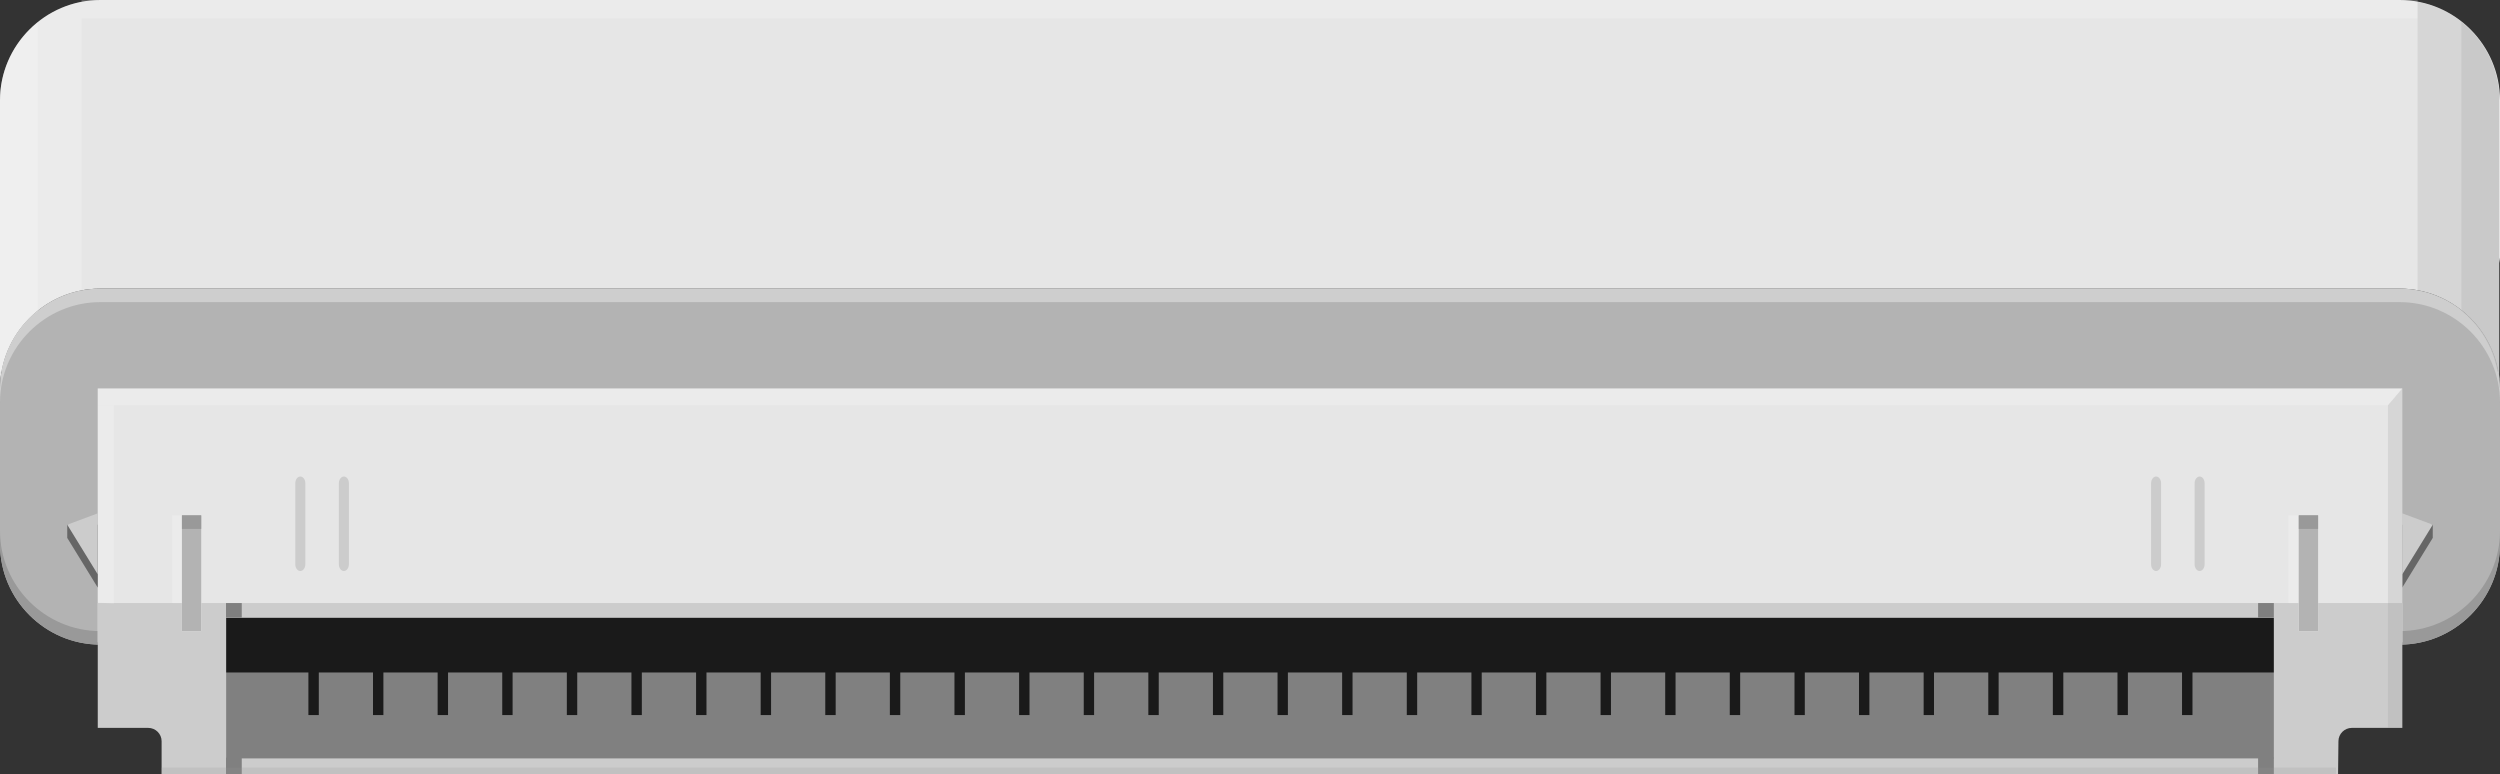 <?xml version="1.0" encoding="utf-8"?>
<!-- Generator: Adobe Illustrator 15.1.0, SVG Export Plug-In . SVG Version: 6.00 Build 0)  -->
<!DOCTYPE svg PUBLIC "-//W3C//DTD SVG 1.1//EN" "http://www.w3.org/Graphics/SVG/1.1/DTD/svg11.dtd">
<svg version="1.1" id="Ebene_1" xmlns:svg="http://www.w3.org/2000/svg"
	 xmlns="http://www.w3.org/2000/svg" xmlns:xlink="http://www.w3.org/1999/xlink" x="0px" y="0px" width="53.834px"
	 height="16.672px" viewBox="0 0 53.834 16.672" enable-background="new 0 0 53.834 16.672" xml:space="preserve">
<rect x="0" y="0" width="53.834" height="16.672" fill="#333333" stroke="none"/>
<path fill="#E6E6E6" d="M53.834,2.16c0-1.188-0.972-2.16-2.16-2.16H2.16C0.972,0,0,0.972,0,2.16v0.967v2.379v2.869
	c0-1.188,0.972-2.16,2.16-2.16h49.514c1.123,0,2.041,0.87,2.142,1.968V5.664c0.006-0.054,0.02-0.092,0.02-0.158L53.834,2.16
	L53.834,2.16z"/>
<g>
	<path fill="#B3B3B3" d="M53.834,8.375c0-1.188-0.972-2.16-2.16-2.16H2.16C0.972,6.215,0,7.187,0,8.375v3.346
		c0,1.188,0.972,2.16,2.16,2.16h49.514c1.188,0,2.16-0.973,2.16-2.16V8.375z"/>
	<path fill="#999999" d="M0,11.43c0,1.188,0.972,2.16,2.16,2.16h49.514c1.188,0,2.16-0.973,2.16-2.16v0.291
		c0,1.188-0.972,2.16-2.16,2.16H2.16c-1.188,0-2.16-0.973-2.16-2.16V11.43z"/>
	<path opacity="0.52" fill="#E6E6E6" enable-background="new    " d="M53.834,8.666c0-1.188-0.972-2.16-2.16-2.16H2.16
		C0.972,6.506,0,7.478,0,8.666V8.375c0-1.188,0.972-2.16,2.16-2.16h49.514c1.188,0,2.16,0.972,2.16,2.16V8.666z"/>
	<g>
		<polygon fill="#666666" points="52.386,11.583 51.729,12.653 51.729,11.299 52.386,11.299 		"/>
		<polyline fill="#CCCCCC" points="51.729,11.054 52.386,11.299 51.729,12.368 		"/>
	</g>
	<rect x="2.105" y="8.365" fill="#E6E6E6" width="49.625" height="5.466"/>
	<g>
		<rect x="4.563" y="13.297" fill="#1A1A1A" width="44.768" height="2.375"/>
	</g>
	<polygon fill="#808080" points="47.212,14.481 47.212,15.398 46.987,15.398 46.987,14.481 45.821,14.481 45.821,15.398 
		45.597,15.398 45.597,14.481 44.431,14.481 44.431,15.398 44.205,15.398 44.205,14.481 43.038,14.481 43.038,15.398 42.815,15.398 
		42.815,14.481 41.646,14.481 41.646,15.398 41.423,15.398 41.423,14.481 40.255,14.481 40.255,15.398 40.031,15.398 40.031,14.481 
		38.864,14.481 38.864,15.398 38.642,15.398 38.642,14.481 37.472,14.481 37.472,15.398 37.248,15.398 37.248,14.481 36.081,14.481 
		36.081,15.398 35.858,15.398 35.858,14.481 34.69,14.481 34.69,15.398 34.466,15.398 34.466,14.481 33.299,14.481 33.299,15.398 
		33.074,15.398 33.074,14.481 31.907,14.481 31.907,15.398 31.685,15.398 31.685,14.481 30.517,14.481 30.517,15.398 30.293,15.398 
		30.293,14.481 29.125,14.481 29.125,15.398 28.901,15.398 28.901,14.481 27.733,14.481 27.733,15.398 27.51,15.398 27.51,14.481 
		26.342,14.481 26.342,15.398 26.119,15.398 26.119,14.481 24.952,14.481 24.952,15.398 24.728,15.398 24.728,14.481 23.56,14.481 
		23.56,15.398 23.337,15.398 23.337,14.481 22.169,14.481 22.169,15.398 21.945,15.398 21.945,14.481 20.778,14.481 20.778,15.398 
		20.553,15.398 20.553,14.481 19.386,14.481 19.386,15.398 19.162,15.398 19.162,14.481 17.995,14.481 17.995,15.398 17.771,15.398 
		17.771,14.481 16.604,14.481 16.604,15.398 16.38,15.398 16.38,14.481 15.213,14.481 15.213,15.398 14.989,15.398 14.989,14.481 
		13.821,14.481 13.821,15.398 13.597,15.398 13.597,14.481 12.43,14.481 12.43,15.398 12.206,15.398 12.206,14.481 11.038,14.481 
		11.038,15.398 10.815,15.398 10.815,14.481 9.648,14.481 9.648,15.398 9.424,15.398 9.424,14.481 8.256,14.481 8.256,15.398 
		8.032,15.398 8.032,14.481 6.865,14.481 6.865,15.398 6.641,15.398 6.641,14.481 4.563,14.481 4.563,16.495 49,16.495 49,14.481 	
		"/>
	<rect x="3.917" y="11.097" fill="#B3B3B3" width="0.416" height="2.493"/>
	<rect x="49.501" y="11.097" fill="#B3B3B3" width="0.416" height="2.493"/>
	<rect x="3.917" y="11.097" fill="#999999" width="0.416" height="0.292"/>
	<rect x="49.501" y="11.097" fill="#999999" width="0.416" height="0.292"/>
	<g>
		<g>
			<g>
				<g>
					<path fill="#CCCCCC" d="M47.258,10.405c0-0.078,0.05-0.144,0.108-0.144s0.107,0.063,0.107,0.144v1.747
						c0,0.079-0.049,0.144-0.107,0.144s-0.108-0.063-0.108-0.144V10.405z"/>
				</g>
			</g>
			<g>
				<g>
					<path fill="#CCCCCC" d="M46.321,10.405c0-0.078,0.049-0.144,0.107-0.144s0.108,0.063,0.108,0.144v1.747
						c0,0.079-0.05,0.144-0.108,0.144s-0.107-0.063-0.107-0.144V10.405z"/>
				</g>
			</g>
		</g>
		<g>
			<g>
				<g>
					<path fill="#CCCCCC" d="M7.297,10.405c0-0.078,0.049-0.144,0.108-0.144c0.059,0,0.108,0.063,0.108,0.144v1.747
						c0,0.079-0.049,0.144-0.108,0.144c-0.059,0-0.108-0.063-0.108-0.144V10.405z"/>
				</g>
			</g>
			<g>
				<g>
					<path fill="#CCCCCC" d="M6.359,10.405c0-0.078,0.049-0.144,0.108-0.144c0.059,0,0.108,0.063,0.108,0.144v1.747
						c0,0.079-0.049,0.144-0.108,0.144c-0.059,0-0.108-0.063-0.108-0.144V10.405z"/>
				</g>
			</g>
		</g>
	</g>
	<path fill="#CCCCCC" d="M49.917,12.986v0.604h-0.416v-0.604H4.333v0.604H3.917v-0.604H2.105v2.688h1.087
		c0.159,0,0.288,0.13,0.288,0.287v0.713h46.867l0.008-0.713c0-0.157,0.129-0.287,0.289-0.287h1.086v-2.688H49.917z M4.87,16.331
		v-3.033h44.094v3.033H4.87z"/>
	<g>
		<rect x="48.625" y="16.315" fill="#808080" width="0.339" height="0.357"/>
		<rect x="48.625" y="12.986" fill="#808080" width="0.339" height="0.313"/>
	</g>
	<g>
		<rect x="4.867" y="16.315" fill="#808080" width="0.339" height="0.357"/>
		<rect x="4.867" y="12.986" fill="#808080" width="0.339" height="0.313"/>
	</g>
</g>
<polygon opacity="0.2" fill="#FFFFFF" enable-background="new    " points="51.729,8.365 2.105,8.365 2.105,8.727 51.422,8.727 "/>
<polygon opacity="0.2" fill="#FFFFFF" enable-background="new    " points="2.452,12.999 2.452,8.727 2.105,8.727 2.105,12.971 "/>
<rect x="3.709" y="11.097" opacity="0.2" fill="#FFFFFF" enable-background="new    " width="0.208" height="1.889"/>
<rect x="49.278" y="11.097" opacity="0.2" fill="#FFFFFF" enable-background="new    " width="0.209" height="1.889"/>
<g>
	<polygon fill="#666666" points="1.448,11.583 2.105,12.653 2.105,11.299 1.448,11.299 	"/>
	<polyline fill="#CCCCCC" points="2.105,11.054 1.448,11.299 2.105,12.368 	"/>
</g>
<polygon opacity="0.2" fill="#999999" enable-background="new    " points="51.422,12.986 51.729,12.986 51.729,8.365 51.422,8.727 
	"/>
<rect x="51.422" y="12.986" opacity="0.2" fill="#999999" enable-background="new    " width="0.308" height="2.688"/>
<rect x="3.473" y="16.529" opacity="0.2" fill="#999999" enable-background="new    " width="46.829" height="0.144"/>
<g>
	<path opacity="0.2" fill="#FFFFFF" enable-background="new    " d="M0,5.506v2.496h0.038c0.155-0.879,0.843-1.579,1.719-1.746
		V0.041C0.76,0.231,0,1.11,0,2.16v0.967V5.506z"/>
	<rect x="1.757" opacity="0.2" fill="#FFFFFF" enable-background="new    " width="50.303" height="0.398"/>
	<path opacity="0.2" fill="#999999" enable-background="new    " d="M53.781,8.002h0.034V5.664V1.978
		c-0.053-0.61-0.357-1.146-0.813-1.506V6.69C53.405,7.012,53.687,7.473,53.781,8.002z"/>
	<path opacity="0.2" fill="#999999" enable-background="new    " d="M53.781,8.002h0.034V5.664V1.978
		c-0.084-0.973-0.81-1.766-1.756-1.938v6.213C52.94,6.414,53.624,7.118,53.781,8.002z"/>
	<path opacity="0.2" fill="#FFFFFF" enable-background="new    " d="M0,5.506v2.496h0.038c0.092-0.523,0.376-0.978,0.775-1.3V0.487
		C0.322,0.884,0,1.483,0,2.16v0.967V5.506z"/>
</g>
</svg>
